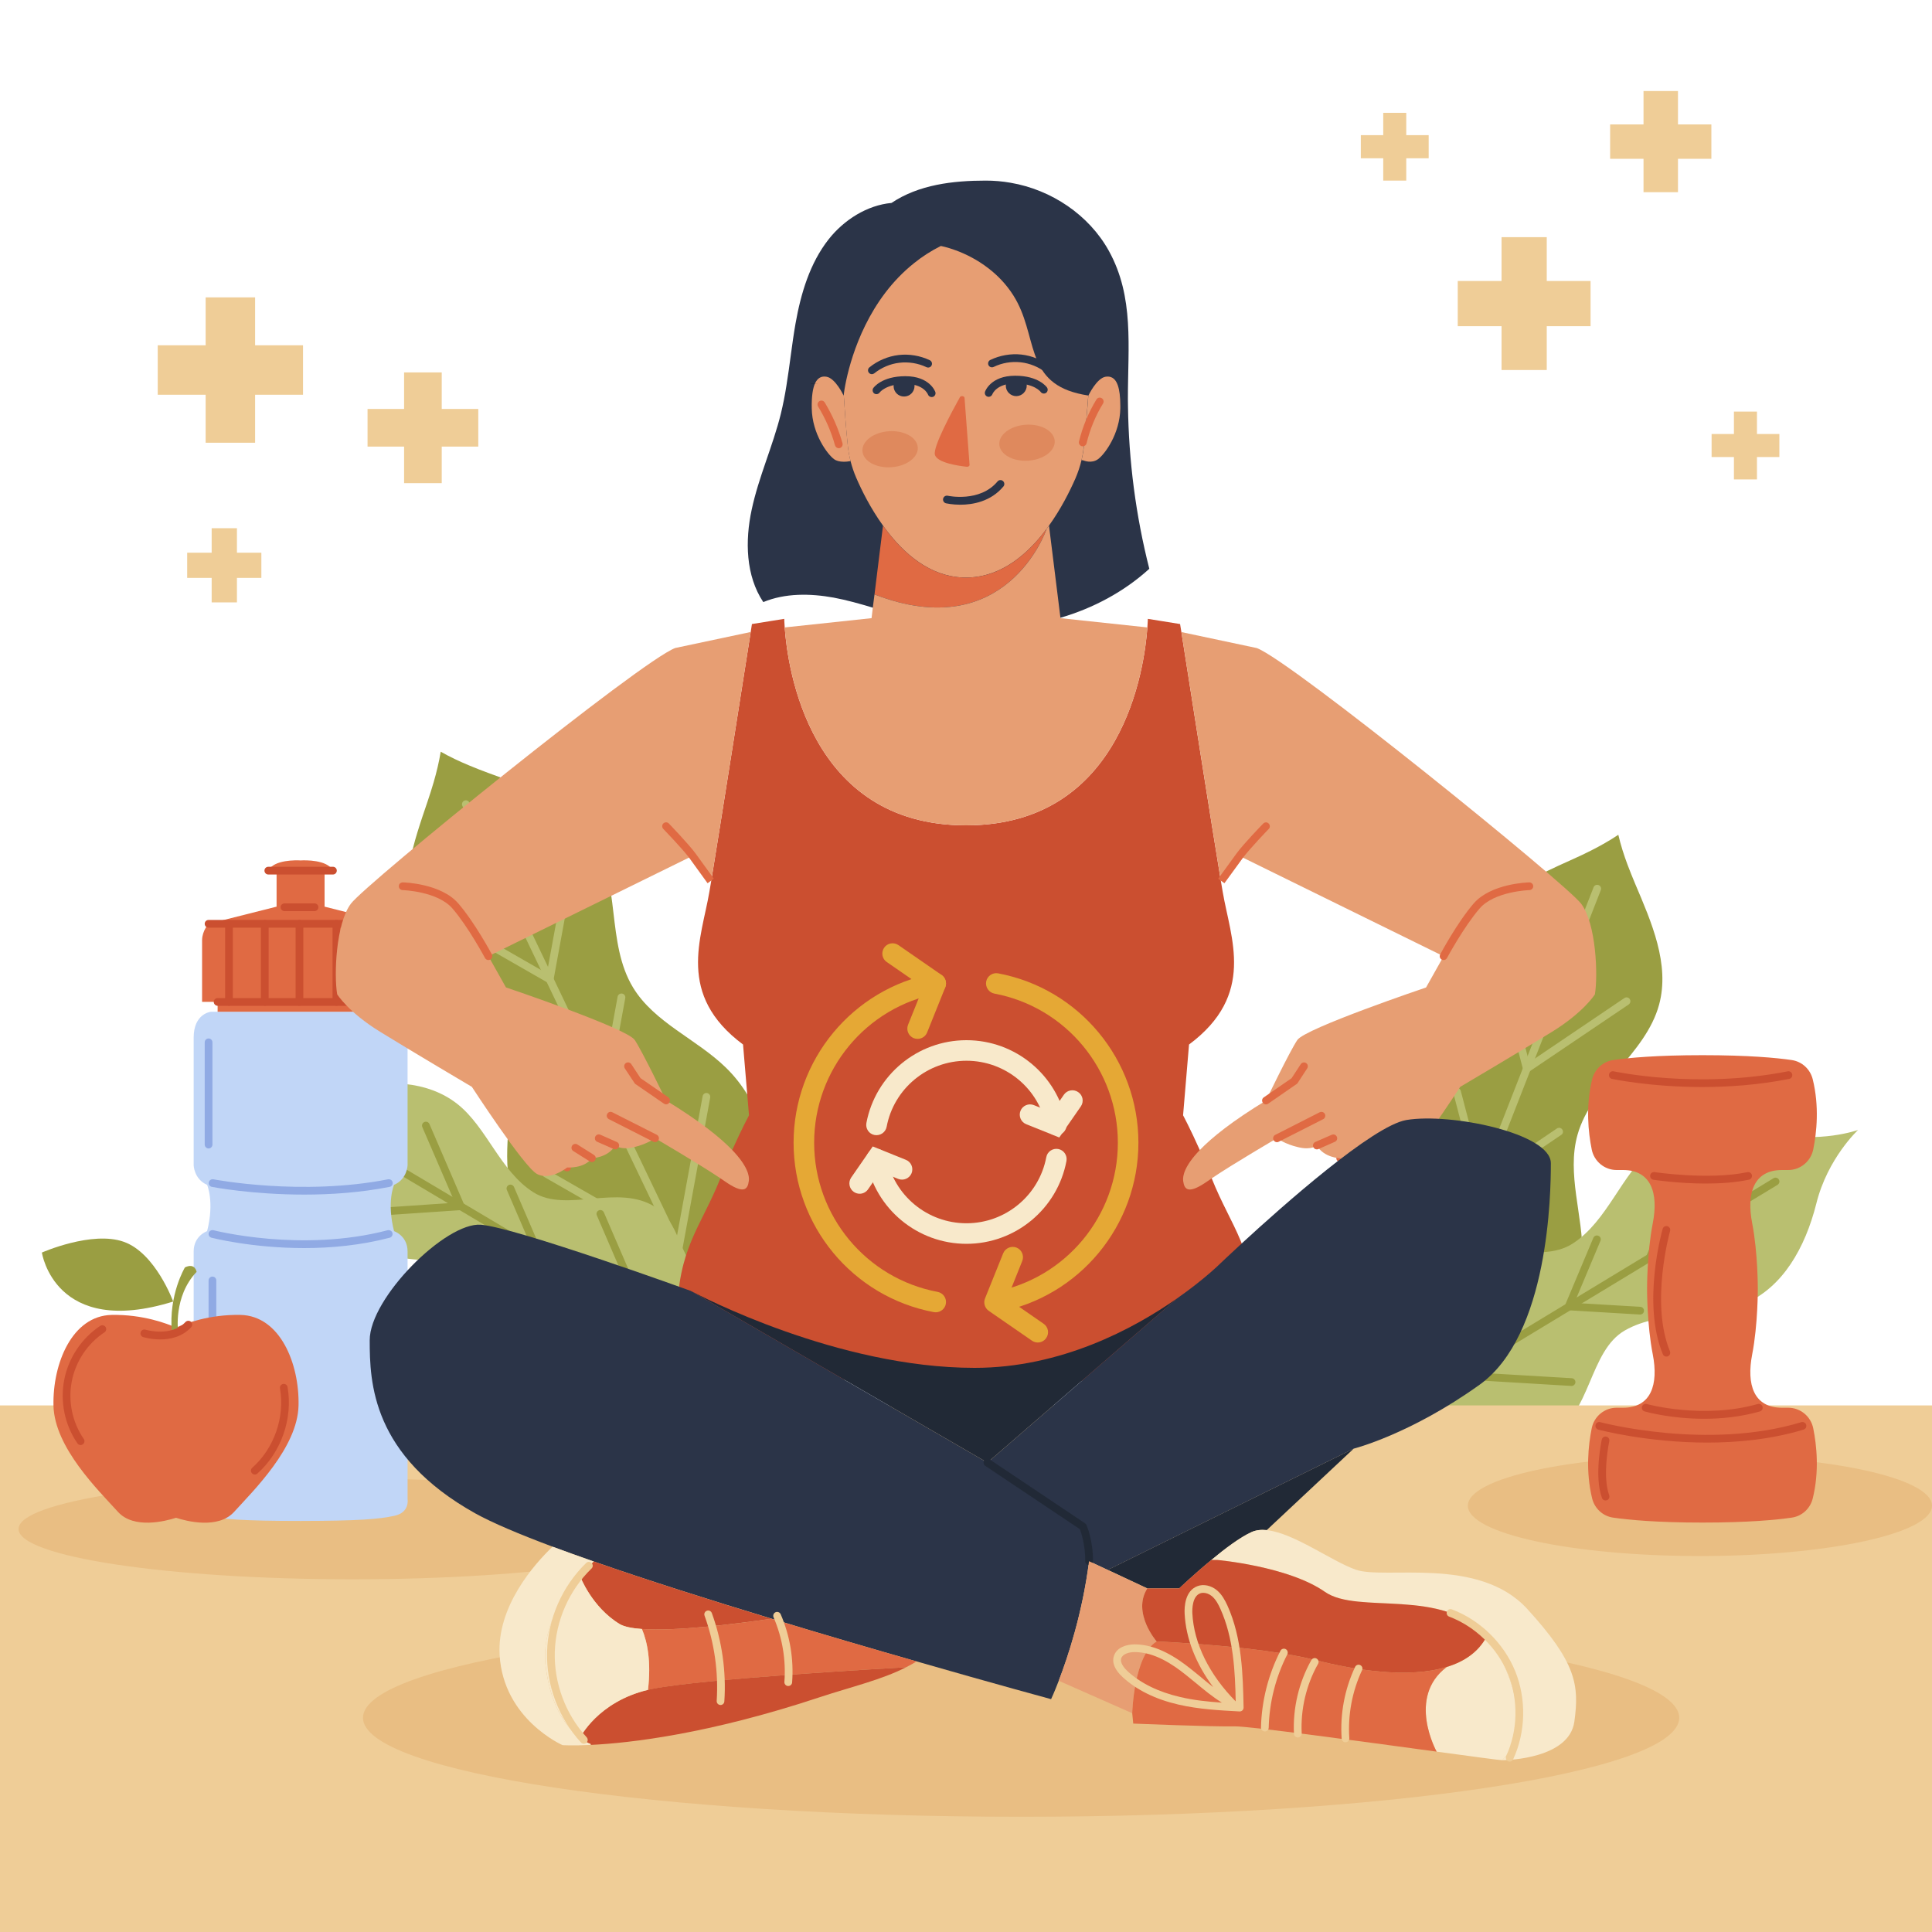 <svg width="25" height="25" viewBox="0 0 25 25" fill="none" xmlns="http://www.w3.org/2000/svg">
<path d="M18.695 14.012C18.999 13.416 18.752 12.65 19.061 12.058C19.313 11.577 19.857 11.342 20.352 11.118C20.431 11.083 20.511 11.045 20.59 11.005C20.71 10.944 20.829 10.877 20.941 10.802C20.971 10.932 21.013 11.063 21.06 11.189C21.091 11.272 21.125 11.354 21.158 11.434C21.37 11.933 21.61 12.476 21.469 12.999C21.294 13.644 20.594 14.04 20.413 14.684C20.27 15.193 20.487 15.73 20.477 16.259C20.464 16.878 20.114 17.481 19.582 17.797C19.258 17.99 18.885 18.079 18.541 18.23C18.216 18.372 17.897 18.594 17.768 18.921L17.792 18.854L17.764 18.919C17.89 18.592 17.808 18.212 17.665 17.888C17.515 17.543 17.3 17.225 17.193 16.864C17.017 16.27 17.169 15.59 17.58 15.126C17.931 14.731 18.454 14.482 18.695 14.012Z" fill="#9A9E42"/>
<path d="M17.792 18.904C17.786 18.904 17.78 18.903 17.774 18.9C17.748 18.89 17.736 18.861 17.746 18.836L20.621 11.481C20.631 11.455 20.66 11.443 20.686 11.453C20.712 11.463 20.725 11.492 20.715 11.517L17.839 18.872C17.831 18.892 17.812 18.904 17.792 18.904Z" fill="#B9BF70"/>
<path d="M19.758 13.878C19.752 13.878 19.746 13.877 19.74 13.875C19.725 13.869 19.713 13.856 19.709 13.841L19.309 12.308C19.302 12.281 19.318 12.254 19.345 12.247C19.372 12.24 19.399 12.256 19.406 12.283L19.788 13.747L21.019 12.915C21.042 12.899 21.073 12.905 21.089 12.928C21.104 12.951 21.098 12.982 21.075 12.998L19.785 13.869C19.777 13.875 19.767 13.878 19.758 13.878Z" fill="#B9BF70"/>
<path d="M18.36 17.467C18.354 17.467 18.349 17.466 18.343 17.464C18.328 17.458 18.316 17.445 18.312 17.43L17.808 15.497C17.801 15.47 17.817 15.443 17.843 15.436C17.87 15.429 17.898 15.445 17.905 15.472L18.391 17.336L19.959 16.276C19.982 16.261 20.013 16.267 20.028 16.29C20.044 16.312 20.038 16.344 20.015 16.359L18.388 17.458C18.38 17.464 18.37 17.467 18.36 17.467Z" fill="#B9BF70"/>
<path d="M19.166 15.376C19.16 15.376 19.154 15.375 19.148 15.373C19.133 15.367 19.122 15.354 19.118 15.338L18.805 14.14C18.798 14.113 18.814 14.086 18.841 14.079C18.867 14.072 18.895 14.088 18.902 14.114L19.197 15.245L20.147 14.602C20.17 14.587 20.201 14.593 20.216 14.616C20.232 14.639 20.226 14.67 20.203 14.685L19.194 15.367C19.186 15.373 19.176 15.376 19.166 15.376Z" fill="#B9BF70"/>
<path d="M8.192 12.779C7.843 12.204 8.034 11.418 7.68 10.847C7.392 10.383 6.829 10.188 6.316 10.001C6.234 9.971 6.152 9.939 6.069 9.904C5.944 9.852 5.82 9.794 5.703 9.727C5.681 9.86 5.649 9.993 5.611 10.124C5.586 10.209 5.559 10.294 5.531 10.376C5.356 10.893 5.155 11.454 5.336 11.969C5.559 12.603 6.29 12.948 6.519 13.579C6.7 14.079 6.522 14.634 6.572 15.164C6.63 15.784 7.026 16.362 7.583 16.64C7.921 16.809 8.302 16.87 8.658 16.996C8.994 17.114 9.331 17.314 9.484 17.632L9.455 17.567L9.488 17.63C9.337 17.311 9.392 16.924 9.511 16.588C9.637 16.232 9.828 15.897 9.908 15.527C10.041 14.919 9.839 14.248 9.392 13.814C9.011 13.443 8.468 13.233 8.192 12.779Z" fill="#9A9E42"/>
<path d="M9.455 17.617C9.437 17.617 9.419 17.606 9.41 17.588L5.983 10.428C5.971 10.403 5.982 10.373 6.006 10.361C6.031 10.349 6.061 10.359 6.073 10.384L9.5 17.545C9.512 17.57 9.502 17.6 9.477 17.612C9.47 17.615 9.463 17.617 9.455 17.617Z" fill="#B9BF70"/>
<path d="M7.113 12.723C7.104 12.723 7.096 12.721 7.088 12.716L5.73 11.938C5.706 11.924 5.698 11.894 5.712 11.87C5.725 11.846 5.756 11.837 5.78 11.851L7.076 12.595L7.351 11.098C7.356 11.071 7.382 11.053 7.409 11.058C7.436 11.063 7.454 11.089 7.449 11.116L7.162 12.682C7.159 12.698 7.149 12.711 7.134 12.718C7.127 12.722 7.12 12.723 7.113 12.723Z" fill="#B9BF70"/>
<path d="M8.779 16.218C8.77 16.218 8.762 16.216 8.754 16.212L7.042 15.23C7.018 15.216 7.009 15.185 7.023 15.162C7.037 15.138 7.067 15.129 7.091 15.143L8.742 16.09L9.092 14.185C9.097 14.157 9.123 14.139 9.15 14.144C9.177 14.149 9.195 14.175 9.19 14.203L8.828 16.177C8.825 16.193 8.815 16.207 8.8 16.214C8.793 16.217 8.786 16.218 8.779 16.218Z" fill="#B9BF70"/>
<path d="M7.817 14.181C7.808 14.181 7.799 14.179 7.792 14.175L6.73 13.566C6.706 13.552 6.698 13.521 6.711 13.498C6.725 13.473 6.755 13.465 6.779 13.479L7.78 14.053L7.992 12.897C7.997 12.87 8.023 12.852 8.051 12.857C8.078 12.862 8.096 12.888 8.091 12.915L7.866 14.14C7.863 14.156 7.852 14.17 7.838 14.177C7.831 14.18 7.824 14.181 7.817 14.181Z" fill="#B9BF70"/>
<path d="M20.061 18.594C19.53 18.888 18.62 18.308 17.828 18.385C18.264 17.72 18.171 16.644 18.678 16.31C19.184 15.977 19.896 16.385 20.35 16.092C20.804 15.799 20.981 15.191 21.386 14.868C21.791 14.547 22.366 14.519 22.952 14.66C23.538 14.801 24.043 14.622 24.043 14.622C24.043 14.622 23.65 14.986 23.504 15.571C23.357 16.156 23.066 16.652 22.593 16.862C22.12 17.072 21.499 16.947 21.029 17.214C20.559 17.48 20.591 18.3 20.061 18.594Z" fill="#B9BF70"/>
<path d="M17.837 18.45C17.82 18.45 17.804 18.442 17.794 18.426C17.78 18.403 17.788 18.372 17.811 18.358L22.95 15.246C22.973 15.232 23.004 15.239 23.018 15.263C23.033 15.286 23.025 15.317 23.001 15.332L17.863 18.443C17.855 18.448 17.846 18.45 17.837 18.45Z" fill="#9A9E42"/>
<path d="M22.531 16.394C22.53 16.394 22.529 16.394 22.528 16.394L21.346 16.324C21.33 16.323 21.315 16.314 21.306 16.3C21.298 16.287 21.296 16.27 21.303 16.255L21.77 15.144C21.781 15.119 21.81 15.107 21.835 15.118C21.861 15.128 21.873 15.158 21.862 15.183L21.422 16.228L22.534 16.294C22.561 16.296 22.583 16.32 22.581 16.347C22.579 16.374 22.557 16.394 22.531 16.394Z" fill="#9A9E42"/>
<path d="M20.336 17.934C20.335 17.934 20.334 17.934 20.333 17.934L18.842 17.845C18.826 17.844 18.811 17.836 18.802 17.822C18.794 17.808 18.793 17.791 18.799 17.776L19.388 16.376C19.399 16.35 19.428 16.338 19.454 16.349C19.479 16.36 19.491 16.389 19.48 16.415L18.918 17.75L20.339 17.834C20.366 17.836 20.387 17.859 20.386 17.887C20.384 17.913 20.362 17.934 20.336 17.934Z" fill="#9A9E42"/>
<path d="M21.223 17.01C21.222 17.01 21.221 17.01 21.22 17.01L20.296 16.955C20.279 16.954 20.265 16.946 20.256 16.932C20.247 16.918 20.246 16.901 20.253 16.886L20.618 16.017C20.629 15.992 20.658 15.98 20.683 15.991C20.709 16.001 20.721 16.031 20.71 16.056L20.372 16.86L21.226 16.91C21.254 16.912 21.275 16.936 21.273 16.963C21.272 16.99 21.25 17.01 21.223 17.01Z" fill="#9A9E42"/>
<path d="M7.195 17.787C7.698 18.06 8.553 17.505 9.3 17.572C8.884 16.948 8.962 15.932 8.482 15.621C8.002 15.31 7.333 15.701 6.902 15.428C6.472 15.156 6.299 14.583 5.915 14.283C5.53 13.982 4.987 13.961 4.435 14.099C3.883 14.236 3.406 14.072 3.406 14.072C3.406 14.072 3.779 14.412 3.922 14.963C4.065 15.513 4.344 15.98 4.792 16.173C5.24 16.368 5.825 16.245 6.27 16.493C6.716 16.74 6.693 17.514 7.195 17.787Z" fill="#B9BF70"/>
<path d="M9.292 17.637C9.283 17.637 9.274 17.634 9.266 17.63L4.392 14.735C4.368 14.721 4.361 14.69 4.375 14.667C4.389 14.643 4.42 14.635 4.443 14.649L9.317 17.544C9.341 17.558 9.349 17.588 9.335 17.612C9.325 17.628 9.309 17.637 9.292 17.637Z" fill="#9A9E42"/>
<path d="M4.846 15.734C4.82 15.734 4.798 15.714 4.796 15.688C4.794 15.66 4.815 15.636 4.843 15.634L5.887 15.563L5.465 14.585C5.454 14.559 5.466 14.53 5.491 14.519C5.517 14.508 5.546 14.52 5.557 14.545L6.007 15.589C6.013 15.604 6.012 15.621 6.003 15.635C5.995 15.649 5.98 15.657 5.964 15.659L4.849 15.734C4.848 15.734 4.847 15.734 4.846 15.734Z" fill="#9A9E42"/>
<path d="M6.93 17.17C6.904 17.17 6.882 17.15 6.88 17.123C6.878 17.096 6.899 17.072 6.926 17.07L8.262 16.979L7.723 15.727C7.712 15.702 7.723 15.673 7.749 15.662C7.774 15.651 7.803 15.663 7.814 15.688L8.382 17.004C8.388 17.019 8.387 17.036 8.379 17.05C8.37 17.064 8.355 17.073 8.339 17.074L6.933 17.17C6.932 17.17 6.931 17.17 6.93 17.17Z" fill="#9A9E42"/>
<path d="M6.085 16.305C6.059 16.305 6.037 16.285 6.035 16.258C6.033 16.231 6.054 16.207 6.081 16.205L6.883 16.151L6.559 15.399C6.548 15.374 6.56 15.344 6.585 15.333C6.61 15.322 6.64 15.334 6.651 15.359L7.003 16.176C7.009 16.191 7.008 16.208 7 16.222C6.991 16.236 6.976 16.244 6.96 16.246L6.088 16.305C6.087 16.305 6.086 16.305 6.085 16.305Z" fill="#9A9E42"/>
<path d="M25 18.186H0V25H25V18.186Z" fill="#EFCD97"/>
<path d="M13.213 23.509C17.916 23.509 21.729 22.936 21.729 22.228C21.729 21.52 17.916 20.946 13.213 20.946C8.51 20.946 4.697 21.52 4.697 22.228C4.697 22.936 8.51 23.509 13.213 23.509Z" fill="#E9BE83"/>
<path d="M4.564 20.436C6.953 20.436 8.889 20.145 8.889 19.785C8.889 19.426 6.953 19.134 4.564 19.134C2.176 19.134 0.24 19.426 0.24 19.785C0.24 20.145 2.176 20.436 4.564 20.436Z" fill="#E9BE83"/>
<path d="M21.997 20.135C23.655 20.135 25 19.843 25 19.484C25 19.124 23.655 18.833 21.997 18.833C20.338 18.833 18.994 19.124 18.994 19.484C18.994 19.843 20.338 20.135 21.997 20.135Z" fill="#E9BE83"/>
<path d="M20.582 3.636V4.221H20.015V4.788H19.43V4.221H18.863V3.636H19.43V3.069H20.015V3.636H20.582Z" fill="#EFCD97"/>
<path d="M22.145 1.61V2.055H21.713V2.487H21.267V2.055H20.835V1.61H21.267V1.178H21.713V1.61H22.145Z" fill="#EFCD97"/>
<path d="M18.487 1.749V2.048H18.197V2.337H17.899V2.048H17.609V1.749H17.899V1.46H18.197V1.749H18.487Z" fill="#EFCD97"/>
<path d="M23.025 5.616V5.914H22.735V6.204H22.437V5.914H22.148V5.616H22.437V5.326H22.735V5.616H23.025Z" fill="#EFCD97"/>
<path d="M5.105 19.614C4.907 19.658 4.635 19.68 3.898 19.681H3.882C3.145 19.681 2.872 19.658 2.674 19.614C2.474 19.571 2.506 19.399 2.506 19.399C2.506 19.399 2.506 16.397 2.506 16.194C2.506 15.99 2.68 15.931 2.68 15.931C2.777 15.552 2.68 15.332 2.68 15.332C2.509 15.257 2.506 15.077 2.506 15.077V13.427C2.506 13.112 2.73 13.092 2.73 13.092H5.049C5.049 13.092 5.274 13.112 5.274 13.427V15.077C5.274 15.077 5.271 15.257 5.099 15.332C5.099 15.332 5.002 15.552 5.099 15.931C5.099 15.931 5.274 15.99 5.274 16.194C5.274 16.397 5.274 19.399 5.274 19.399C5.274 19.399 5.305 19.571 5.105 19.614Z" fill="#C1D6F7"/>
<path d="M4.964 12.964V13.092H2.816V12.964H3.882L3.89 12.965L3.898 12.964H4.964Z" fill="#E06A43"/>
<path d="M4.308 11.266H3.472C3.544 11.121 3.84 11.131 3.89 11.134C3.944 11.131 4.236 11.122 4.308 11.266Z" fill="#E06A43"/>
<path d="M5.165 12.163V12.964H2.615V12.163C2.617 12.043 2.699 11.954 2.699 11.954H5.08C5.08 11.954 5.162 12.043 5.165 12.163Z" fill="#E06A43"/>
<path d="M5.081 11.954H2.699L3.579 11.732V11.266H4.2V11.732L5.081 11.954Z" fill="#E06A43"/>
<path d="M3.937 15.458C3.261 15.458 2.749 15.36 2.742 15.358C2.714 15.353 2.697 15.327 2.702 15.3C2.707 15.273 2.734 15.255 2.761 15.26C2.772 15.262 3.905 15.48 5.022 15.26C5.049 15.255 5.076 15.273 5.081 15.3C5.086 15.327 5.069 15.353 5.042 15.358C4.661 15.433 4.278 15.458 3.937 15.458Z" fill="#90AAE4"/>
<path d="M3.936 16.15C3.258 16.15 2.744 16.018 2.737 16.016C2.71 16.009 2.694 15.982 2.701 15.955C2.708 15.929 2.735 15.913 2.762 15.919C2.773 15.922 3.905 16.211 5.017 15.919C5.044 15.913 5.072 15.929 5.078 15.955C5.085 15.982 5.069 16.009 5.043 16.016C4.661 16.116 4.278 16.15 3.936 16.15Z" fill="#90AAE4"/>
<path d="M2.699 14.861C2.671 14.861 2.649 14.838 2.649 14.811V13.488C2.649 13.46 2.671 13.438 2.699 13.438C2.727 13.438 2.749 13.46 2.749 13.488V14.811C2.749 14.838 2.727 14.861 2.699 14.861Z" fill="#90AAE4"/>
<path d="M2.749 19.378C2.722 19.378 2.699 19.355 2.699 19.328V16.569C2.699 16.541 2.722 16.519 2.749 16.519C2.777 16.519 2.799 16.541 2.799 16.569V19.328C2.799 19.355 2.777 19.378 2.749 19.378Z" fill="#90AAE4"/>
<path d="M5.08 12.004H2.699C2.671 12.004 2.649 11.982 2.649 11.954C2.649 11.926 2.671 11.904 2.699 11.904H5.08C5.108 11.904 5.13 11.926 5.13 11.954C5.13 11.982 5.108 12.004 5.08 12.004Z" fill="#CB4F30"/>
<path d="M4.963 13.015H2.816C2.789 13.015 2.766 12.992 2.766 12.965C2.766 12.937 2.789 12.915 2.816 12.915H4.963C4.991 12.915 5.013 12.937 5.013 12.965C5.013 12.992 4.991 13.015 4.963 13.015Z" fill="#CB4F30"/>
<path d="M4.308 11.316H3.472C3.444 11.316 3.422 11.293 3.422 11.266C3.422 11.238 3.444 11.216 3.472 11.216H4.308C4.336 11.216 4.358 11.238 4.358 11.266C4.358 11.293 4.336 11.316 4.308 11.316Z" fill="#CB4F30"/>
<path d="M4.07 11.79H3.681C3.653 11.79 3.631 11.767 3.631 11.739C3.631 11.712 3.653 11.69 3.681 11.69H4.07C4.097 11.69 4.12 11.712 4.12 11.739C4.12 11.767 4.097 11.79 4.07 11.79Z" fill="#CB4F30"/>
<path d="M2.963 13.014C2.935 13.014 2.913 12.992 2.913 12.964V11.954C2.913 11.926 2.935 11.904 2.963 11.904C2.991 11.904 3.013 11.926 3.013 11.954V12.964C3.013 12.992 2.991 13.014 2.963 13.014Z" fill="#CB4F30"/>
<path d="M3.875 13.014C3.848 13.014 3.825 12.992 3.825 12.964V11.954C3.825 11.926 3.848 11.904 3.875 11.904C3.903 11.904 3.925 11.926 3.925 11.954V12.964C3.925 12.992 3.903 13.014 3.875 13.014Z" fill="#CB4F30"/>
<path d="M4.802 13.014C4.774 13.014 4.752 12.992 4.752 12.964V11.954C4.752 11.926 4.774 11.904 4.802 11.904C4.83 11.904 4.852 11.926 4.852 11.954V12.964C4.852 12.992 4.83 13.014 4.802 13.014Z" fill="#CB4F30"/>
<path d="M3.426 13.014C3.399 13.014 3.376 12.992 3.376 12.964V11.954C3.376 11.926 3.399 11.904 3.426 11.904C3.454 11.904 3.476 11.926 3.476 11.954V12.964C3.476 12.992 3.454 13.014 3.426 13.014Z" fill="#CB4F30"/>
<path d="M4.353 13.014C4.326 13.014 4.303 12.992 4.303 12.964V11.954C4.303 11.926 4.326 11.904 4.353 11.904C4.381 11.904 4.403 11.926 4.403 11.954V12.964C4.403 12.992 4.381 13.014 4.353 13.014Z" fill="#CB4F30"/>
<path d="M3.863 18.189C3.85 18.732 3.279 19.288 3.03 19.563C2.824 19.79 2.415 19.685 2.278 19.64C2.141 19.684 1.732 19.79 1.526 19.563C1.277 19.288 0.705 18.732 0.692 18.189C0.68 17.646 0.932 17.026 1.444 17.015C1.849 17.007 2.164 17.128 2.278 17.179C2.392 17.128 2.707 17.007 3.112 17.015C3.624 17.026 3.876 17.646 3.863 18.189Z" fill="#E06A43"/>
<path d="M2.393 16.4C2.393 16.4 2.18 16.755 2.224 17.233C2.224 17.233 2.235 17.28 2.305 17.233C2.305 17.233 2.24 16.777 2.544 16.458C2.544 16.458 2.526 16.336 2.393 16.4Z" fill="#9A9E42"/>
<path d="M2.073 17.332C1.953 17.332 1.86 17.304 1.853 17.302C1.826 17.294 1.812 17.266 1.82 17.239C1.828 17.213 1.856 17.198 1.882 17.206C1.885 17.207 2.215 17.305 2.4 17.107C2.419 17.087 2.451 17.085 2.471 17.104C2.491 17.123 2.492 17.155 2.473 17.175C2.356 17.301 2.2 17.332 2.073 17.332Z" fill="#CB4F30"/>
<path d="M1.043 18.699C1.027 18.699 1.011 18.691 1.002 18.677C0.838 18.439 0.776 18.139 0.831 17.855C0.886 17.571 1.056 17.317 1.296 17.157C1.319 17.142 1.351 17.148 1.366 17.171C1.381 17.194 1.375 17.225 1.352 17.24C1.133 17.385 0.979 17.616 0.929 17.874C0.879 18.132 0.935 18.404 1.084 18.62C1.1 18.643 1.094 18.674 1.071 18.69C1.063 18.696 1.053 18.699 1.043 18.699Z" fill="#CB4F30"/>
<path d="M3.297 19.08C3.283 19.08 3.27 19.075 3.26 19.063C3.241 19.043 3.243 19.011 3.264 18.993C3.547 18.742 3.688 18.339 3.623 17.966C3.618 17.939 3.636 17.913 3.664 17.908C3.691 17.904 3.717 17.921 3.721 17.949C3.792 18.355 3.639 18.794 3.33 19.068C3.321 19.076 3.309 19.08 3.297 19.08Z" fill="#CB4F30"/>
<path d="M2.241 16.842C2.241 16.842 2.013 16.215 1.602 16.069C1.19 15.922 0.542 16.208 0.542 16.208C0.542 16.208 0.706 17.319 2.241 16.842Z" fill="#9A9E42"/>
<path d="M3.921 4.468V5.108H3.301V5.729H2.661V5.108H2.041V4.468H2.661V3.848H3.301V4.468H3.921Z" fill="#EFCD97"/>
<path d="M6.189 5.292V5.779H5.716V6.252H5.229V5.779H4.756V5.292H5.229V4.819H5.716V5.292H6.189Z" fill="#EFCD97"/>
<path d="M3.382 7.152V7.478H3.066V7.795H2.739V7.478H2.422V7.152H2.739V6.835H3.066V7.152H3.382Z" fill="#EFCD97"/>
<path d="M23.185 19.638C22.986 19.667 22.623 19.702 22.03 19.702C21.436 19.702 21.074 19.667 20.874 19.638C20.741 19.619 20.634 19.52 20.602 19.389C20.517 19.039 20.552 18.703 20.597 18.481C20.628 18.327 20.762 18.216 20.919 18.216H21.002C21.367 18.216 21.462 17.914 21.387 17.527C21.311 17.141 21.313 16.678 21.313 16.678C21.313 16.678 21.311 16.215 21.387 15.828C21.462 15.442 21.368 15.14 21.002 15.14H20.919C20.762 15.14 20.628 15.028 20.597 14.875C20.552 14.653 20.517 14.317 20.602 13.967C20.634 13.836 20.741 13.737 20.874 13.717C21.074 13.688 21.436 13.654 22.03 13.654C22.623 13.654 22.986 13.688 23.185 13.717C23.319 13.737 23.425 13.836 23.457 13.967C23.543 14.317 23.508 14.653 23.463 14.875C23.431 15.028 23.297 15.14 23.14 15.14H23.058C22.692 15.14 22.598 15.442 22.673 15.828C22.748 16.215 22.746 16.678 22.746 16.678C22.746 16.678 22.748 17.141 22.673 17.527C22.598 17.914 22.692 18.216 23.058 18.216H23.14C23.297 18.216 23.431 18.327 23.463 18.481C23.508 18.703 23.543 19.039 23.457 19.389C23.425 19.52 23.319 19.619 23.185 19.638Z" fill="#E06A43"/>
<path d="M22.026 14.066C21.351 14.066 20.866 13.962 20.859 13.961C20.832 13.955 20.815 13.928 20.821 13.901C20.827 13.874 20.854 13.857 20.881 13.863C20.891 13.865 21.962 14.095 23.133 13.863C23.159 13.857 23.186 13.875 23.191 13.902C23.197 13.929 23.179 13.956 23.152 13.961C22.753 14.04 22.365 14.066 22.026 14.066Z" fill="#CB4F30"/>
<path d="M22.074 15.315C21.72 15.315 21.414 15.269 21.395 15.266C21.368 15.262 21.349 15.236 21.353 15.209C21.357 15.182 21.382 15.163 21.41 15.167C21.417 15.168 22.111 15.272 22.611 15.168C22.637 15.162 22.664 15.179 22.67 15.206C22.675 15.233 22.658 15.26 22.631 15.265C22.454 15.303 22.258 15.315 22.074 15.315Z" fill="#CB4F30"/>
<path d="M22.052 18.359C21.624 18.359 21.302 18.27 21.282 18.264C21.255 18.257 21.24 18.229 21.247 18.203C21.255 18.176 21.283 18.16 21.309 18.168C21.316 18.17 22.037 18.368 22.745 18.168C22.772 18.16 22.799 18.176 22.807 18.202C22.814 18.229 22.799 18.257 22.773 18.264C22.522 18.335 22.273 18.359 22.052 18.359Z" fill="#CB4F30"/>
<path d="M22.093 18.667C21.313 18.667 20.691 18.502 20.682 18.499C20.655 18.492 20.64 18.465 20.647 18.438C20.654 18.411 20.681 18.395 20.708 18.403C20.722 18.406 22.094 18.771 23.309 18.403C23.336 18.395 23.364 18.41 23.372 18.436C23.38 18.463 23.365 18.491 23.338 18.499C22.922 18.625 22.487 18.667 22.093 18.667Z" fill="#CB4F30"/>
<path d="M20.776 19.416C20.755 19.416 20.736 19.404 20.729 19.383C20.626 19.101 20.723 18.648 20.727 18.628C20.733 18.601 20.759 18.584 20.786 18.59C20.813 18.596 20.83 18.622 20.824 18.649C20.823 18.654 20.73 19.094 20.823 19.349C20.832 19.375 20.819 19.404 20.793 19.413C20.787 19.415 20.781 19.416 20.776 19.416Z" fill="#CB4F30"/>
<path d="M21.563 17.554C21.543 17.554 21.524 17.543 21.517 17.523C21.246 16.869 21.503 15.94 21.515 15.901C21.522 15.875 21.55 15.859 21.576 15.867C21.603 15.874 21.618 15.902 21.611 15.928C21.608 15.938 21.351 16.863 21.609 17.485C21.619 17.511 21.607 17.54 21.582 17.551C21.576 17.553 21.569 17.554 21.563 17.554Z" fill="#CB4F30"/>
<path d="M16.239 17.049C16.239 17.049 16.197 17.081 16.109 17.132V17.133C15.739 17.35 14.572 17.991 12.5 17.991C10.428 17.991 9.261 17.35 8.892 17.133V17.132C8.804 17.081 8.761 17.049 8.761 17.049C8.769 16.151 9.065 15.89 9.322 15.247C9.339 15.259 9.46 14.871 9.475 14.881C9.601 14.601 9.692 14.432 9.692 14.432L9.615 13.516C8.748 12.871 9.077 12.142 9.179 11.542C9.185 11.503 9.194 11.456 9.203 11.4C9.32 10.686 9.639 8.659 9.714 8.178C9.725 8.112 9.73 8.075 9.73 8.075L10.148 8.008C10.148 8.008 10.149 8.049 10.154 8.119C10.19 8.624 10.461 10.68 12.5 10.68H12.501C14.54 10.68 14.811 8.624 14.847 8.119C14.852 8.049 14.853 8.008 14.853 8.008L15.27 8.075C15.27 8.075 15.276 8.112 15.287 8.178C15.362 8.659 15.68 10.686 15.798 11.4C15.807 11.456 15.815 11.503 15.822 11.542C15.924 12.142 16.253 12.871 15.386 13.516L15.309 14.432C15.309 14.432 15.4 14.601 15.525 14.881C15.54 14.871 15.662 15.259 15.679 15.247C15.936 15.89 16.232 16.151 16.239 17.049Z" fill="#CB4F30"/>
<path d="M7.339 15.157C7.331 15.157 7.324 15.155 7.317 15.152L7.068 15.032C7.043 15.02 7.033 14.99 7.045 14.965C7.056 14.94 7.086 14.93 7.111 14.942L7.36 15.062C7.385 15.074 7.396 15.104 7.384 15.129C7.375 15.147 7.357 15.157 7.339 15.157Z" fill="#E06A43"/>
<path d="M9.475 14.881C9.673 15.088 9.699 15.216 9.69 15.28C9.675 15.396 9.624 15.458 9.37 15.28C9.356 15.27 9.339 15.259 9.322 15.247C9.044 15.06 8.477 14.729 8.477 14.729C8.477 14.729 8.372 14.805 8.201 14.845C8.03 14.885 7.961 14.822 7.961 14.822C7.868 14.983 7.659 14.987 7.659 14.987C7.557 15.125 7.339 15.107 7.339 15.107C7.339 15.107 7.119 15.285 6.947 15.19C6.776 15.095 6.106 14.064 6.106 14.064C6.106 14.064 5.335 13.608 4.92 13.352C4.506 13.098 4.363 12.866 4.363 12.866C4.321 12.617 4.345 11.954 4.541 11.693C4.737 11.432 8.299 8.546 8.738 8.385L9.714 8.178C9.639 8.659 9.32 10.686 9.203 11.4L9.197 11.399L8.961 11.075L6.32 12.373L6.547 12.777C6.547 12.777 8.115 13.306 8.214 13.458C8.314 13.609 8.619 14.24 8.619 14.24C9.056 14.508 9.319 14.719 9.475 14.881Z" fill="#E79E73"/>
<path d="M8.476 14.779C8.469 14.779 8.461 14.777 8.454 14.774L7.879 14.482C7.854 14.469 7.844 14.439 7.857 14.415C7.869 14.39 7.9 14.38 7.924 14.393L8.499 14.684C8.524 14.697 8.534 14.727 8.521 14.752C8.512 14.769 8.495 14.779 8.476 14.779Z" fill="#E06A43"/>
<path d="M8.619 14.29C8.609 14.29 8.599 14.287 8.591 14.281L8.223 14.028C8.218 14.024 8.213 14.02 8.21 14.014L8.085 13.825C8.07 13.801 8.077 13.77 8.1 13.755C8.123 13.74 8.154 13.747 8.169 13.77L8.288 13.951L8.648 14.199C8.67 14.215 8.676 14.246 8.66 14.268C8.651 14.283 8.635 14.29 8.619 14.29Z" fill="#E06A43"/>
<path d="M7.961 14.873C7.954 14.873 7.948 14.871 7.941 14.868L7.728 14.775C7.702 14.764 7.691 14.735 7.702 14.709C7.713 14.684 7.743 14.672 7.768 14.683L7.981 14.777C8.007 14.788 8.018 14.817 8.007 14.843C7.999 14.861 7.98 14.873 7.961 14.873Z" fill="#E06A43"/>
<path d="M7.659 15.037C7.65 15.037 7.64 15.035 7.632 15.029L7.419 14.895C7.395 14.88 7.388 14.849 7.403 14.825C7.418 14.802 7.449 14.795 7.472 14.81L7.686 14.945C7.709 14.96 7.716 14.99 7.701 15.014C7.692 15.029 7.675 15.037 7.659 15.037Z" fill="#E06A43"/>
<path d="M6.321 12.423C6.303 12.423 6.285 12.414 6.276 12.397C6.274 12.393 6.059 11.992 5.855 11.756C5.661 11.532 5.214 11.518 5.209 11.518C5.182 11.517 5.16 11.494 5.161 11.467C5.161 11.439 5.182 11.419 5.212 11.418C5.232 11.418 5.708 11.433 5.93 11.69C6.142 11.935 6.356 12.333 6.365 12.35C6.378 12.374 6.368 12.404 6.344 12.417C6.337 12.421 6.329 12.423 6.321 12.423Z" fill="#E06A43"/>
<path d="M9.156 11.429L8.921 11.104C8.836 10.988 8.585 10.729 8.583 10.726C8.564 10.706 8.564 10.674 8.584 10.655C8.604 10.636 8.636 10.636 8.655 10.656C8.665 10.667 8.913 10.924 9.002 11.046L9.237 11.37L9.156 11.429Z" fill="#E06A43"/>
<path d="M17.342 15.038C17.326 15.038 17.309 15.029 17.3 15.014C17.285 14.991 17.292 14.96 17.315 14.945L17.529 14.81C17.552 14.796 17.583 14.803 17.598 14.826C17.613 14.849 17.605 14.88 17.582 14.895L17.369 15.03C17.36 15.035 17.351 15.038 17.342 15.038Z" fill="#E06A43"/>
<path d="M17.662 15.157C17.644 15.157 17.626 15.147 17.617 15.129C17.605 15.104 17.616 15.074 17.641 15.062L17.89 14.942C17.915 14.931 17.944 14.941 17.956 14.966C17.968 14.991 17.958 15.021 17.933 15.033L17.684 15.152C17.677 15.156 17.67 15.157 17.662 15.157Z" fill="#E06A43"/>
<path d="M20.638 12.867C20.638 12.867 20.495 13.098 20.081 13.353C19.666 13.608 18.895 14.064 18.895 14.064C18.895 14.064 18.225 15.096 18.053 15.191C17.881 15.285 17.662 15.107 17.662 15.107C17.662 15.107 17.444 15.125 17.342 14.988C17.342 14.988 17.133 14.983 17.04 14.823C17.04 14.823 16.971 14.886 16.8 14.845C16.628 14.806 16.524 14.729 16.524 14.729C16.524 14.729 15.957 15.06 15.679 15.248C15.662 15.259 15.645 15.271 15.631 15.281C15.377 15.459 15.326 15.397 15.31 15.281C15.302 15.216 15.327 15.088 15.525 14.882C15.681 14.719 15.944 14.508 16.382 14.241C16.382 14.241 16.686 13.609 16.787 13.458C16.886 13.307 18.453 12.778 18.453 12.778L18.68 12.374L16.039 11.076L15.804 11.4L15.798 11.401C15.681 10.686 15.362 8.66 15.287 8.179L16.263 8.386C16.702 8.547 20.264 11.433 20.46 11.694C20.655 11.954 20.679 12.618 20.638 12.867Z" fill="#E79E73"/>
<path d="M16.524 14.78C16.506 14.78 16.488 14.77 16.48 14.752C16.467 14.728 16.477 14.697 16.502 14.685L17.076 14.393C17.101 14.381 17.131 14.39 17.144 14.415C17.156 14.44 17.146 14.47 17.122 14.482L16.547 14.774C16.54 14.778 16.532 14.78 16.524 14.78Z" fill="#E06A43"/>
<path d="M16.382 14.291C16.366 14.291 16.35 14.283 16.34 14.269C16.325 14.246 16.33 14.215 16.353 14.2L16.713 13.952L16.832 13.77C16.847 13.747 16.878 13.741 16.901 13.756C16.924 13.771 16.93 13.802 16.915 13.825L16.791 14.015C16.787 14.02 16.783 14.025 16.777 14.028L16.41 14.282C16.401 14.288 16.391 14.291 16.382 14.291Z" fill="#E06A43"/>
<path d="M17.04 14.873C17.02 14.873 17.002 14.862 16.994 14.843C16.983 14.818 16.994 14.788 17.02 14.777L17.233 14.684C17.258 14.673 17.288 14.684 17.299 14.71C17.31 14.735 17.299 14.764 17.273 14.775L17.06 14.869C17.053 14.872 17.047 14.873 17.04 14.873Z" fill="#E06A43"/>
<path d="M18.68 12.423C18.672 12.423 18.664 12.421 18.656 12.417C18.632 12.404 18.623 12.374 18.636 12.35C18.645 12.333 18.859 11.934 19.07 11.69C19.293 11.433 19.768 11.418 19.788 11.418C19.789 11.418 19.789 11.418 19.79 11.418C19.817 11.418 19.839 11.44 19.84 11.467C19.84 11.494 19.819 11.517 19.791 11.518C19.787 11.518 19.339 11.532 19.146 11.756C18.942 11.992 18.726 12.393 18.724 12.397C18.715 12.414 18.698 12.423 18.68 12.423Z" fill="#E06A43"/>
<path d="M15.844 11.429L15.763 11.371L15.999 11.046C16.087 10.924 16.335 10.668 16.346 10.657C16.365 10.637 16.397 10.636 16.416 10.656C16.436 10.675 16.437 10.707 16.418 10.726C16.415 10.729 16.164 10.989 16.08 11.105L15.844 11.429Z" fill="#E06A43"/>
<path d="M14.872 7.36C14.546 7.657 14.146 7.87 13.722 7.994C12.437 8.395 11.294 7.863 11.294 7.863C11.127 7.813 10.958 7.765 10.787 7.733C10.484 7.678 10.159 7.674 9.877 7.791C9.649 7.45 9.64 6.998 9.727 6.594C9.817 6.172 10 5.774 10.104 5.355C10.133 5.235 10.157 5.114 10.176 4.992C10.22 4.725 10.247 4.454 10.294 4.187C10.363 3.798 10.479 3.406 10.723 3.096C10.922 2.844 11.221 2.655 11.536 2.626C11.889 2.389 12.332 2.337 12.756 2.337C12.864 2.337 12.971 2.346 13.078 2.365C13.604 2.455 14.091 2.78 14.349 3.247C14.679 3.845 14.594 4.484 14.595 5.166C14.595 5.194 14.595 5.222 14.596 5.251C14.605 5.962 14.697 6.672 14.872 7.36Z" fill="#2B3448"/>
<path d="M10.97 5.759C10.977 5.829 10.989 5.899 11.006 5.967C10.953 5.976 10.851 5.986 10.792 5.941C10.709 5.88 10.51 5.618 10.504 5.285C10.501 5.129 10.517 5.025 10.547 4.96C10.581 4.887 10.633 4.864 10.695 4.875C10.811 4.894 10.916 5.118 10.916 5.118C10.916 5.118 10.917 5.114 10.918 5.107C10.929 5.278 10.945 5.524 10.97 5.759Z" fill="#E79E73"/>
<path d="M14.378 4.881C14.451 4.908 14.497 5.015 14.497 5.251C14.497 5.262 14.497 5.273 14.497 5.284C14.491 5.618 14.293 5.88 14.209 5.941C14.126 6.003 14.023 5.959 14.023 5.959L13.995 5.953C14.011 5.89 14.021 5.825 14.027 5.76C14.046 5.559 14.074 5.258 14.083 5.118H14.084C14.084 5.118 14.19 4.894 14.306 4.875C14.332 4.871 14.357 4.872 14.378 4.881Z" fill="#E79E73"/>
<path d="M13.947 5.091C13.988 5.102 14.034 5.11 14.082 5.118C14.073 5.258 14.046 5.559 14.027 5.76C14.02 5.825 14.01 5.89 13.995 5.953C13.976 6.034 13.949 6.114 13.916 6.191C13.844 6.355 13.73 6.584 13.574 6.801C13.564 6.815 13.554 6.829 13.544 6.843C13.544 6.843 13.544 6.843 13.543 6.844C13.302 7.167 12.967 7.457 12.536 7.473C12.524 7.474 12.512 7.474 12.5 7.474H12.499C12.487 7.474 12.476 7.474 12.463 7.473C12.031 7.458 11.695 7.164 11.454 6.84C11.444 6.827 11.435 6.814 11.426 6.801C11.266 6.579 11.15 6.346 11.079 6.181C11.049 6.112 11.025 6.04 11.006 5.967C10.988 5.899 10.976 5.829 10.969 5.758C10.945 5.524 10.928 5.277 10.918 5.107C10.921 5.082 10.93 5.014 10.951 4.917C11.025 4.575 11.242 3.872 11.828 3.405C11.931 3.322 12.046 3.247 12.174 3.183C12.174 3.183 12.49 3.238 12.793 3.474C12.908 3.563 13.02 3.676 13.113 3.823C13.434 4.33 13.251 4.92 13.947 5.091Z" fill="#E79E73"/>
<path d="M12.536 7.473C12.967 7.458 13.302 7.167 13.543 6.844C13.53 6.882 13.012 8.349 11.316 7.692L11.426 6.801C11.435 6.814 11.444 6.828 11.454 6.84C11.695 7.165 12.031 7.458 12.463 7.473C12.476 7.474 12.487 7.474 12.499 7.474H12.5C12.512 7.474 12.524 7.474 12.536 7.473Z" fill="#E06A43"/>
<path d="M13.722 7.994L13.723 7.999L14.847 8.119C14.811 8.624 14.54 10.68 12.501 10.68H12.5C10.461 10.68 10.19 8.624 10.154 8.119L11.278 7.999L11.294 7.863L11.316 7.692C13.012 8.349 13.531 6.882 13.543 6.844C13.544 6.843 13.544 6.843 13.544 6.843C13.554 6.829 13.565 6.815 13.574 6.801L13.722 7.994Z" fill="#E79E73"/>
<path d="M10.497 4.962V4.96H10.597L10.497 4.962Z" fill="black"/>
<path d="M12.546 6.015C12.547 6.03 12.53 6.041 12.511 6.04C12.407 6.029 12.121 5.989 12.097 5.882C12.074 5.78 12.312 5.336 12.421 5.14C12.433 5.117 12.479 5.123 12.481 5.148L12.546 6.015Z" fill="#E06A43"/>
<path d="M12.055 5.138C12.035 5.138 12.015 5.125 12.008 5.105C12.006 5.1 11.953 4.968 11.716 4.968C11.715 4.968 11.714 4.968 11.713 4.968C11.464 4.969 11.384 5.077 11.383 5.079C11.367 5.101 11.336 5.107 11.313 5.092C11.291 5.076 11.285 5.045 11.3 5.022C11.304 5.016 11.408 4.869 11.713 4.868C11.714 4.868 11.715 4.868 11.716 4.868C12.028 4.868 12.1 5.063 12.103 5.072C12.112 5.098 12.098 5.126 12.072 5.136C12.066 5.137 12.061 5.138 12.055 5.138Z" fill="#2B3448"/>
<path d="M11.282 4.842C11.267 4.842 11.253 4.835 11.243 4.823C11.226 4.802 11.229 4.77 11.251 4.753C11.357 4.667 11.491 4.61 11.628 4.594C11.764 4.578 11.907 4.602 12.031 4.661C12.056 4.673 12.067 4.703 12.055 4.728C12.043 4.753 12.014 4.763 11.988 4.751C11.881 4.7 11.757 4.68 11.639 4.694C11.522 4.707 11.406 4.756 11.313 4.831C11.304 4.838 11.293 4.842 11.282 4.842Z" fill="#2B3448"/>
<path d="M11.814 4.926C11.837 4.933 11.834 4.97 11.834 4.995C11.834 5.07 11.774 5.131 11.699 5.131C11.624 5.132 11.563 5.071 11.563 4.996C11.563 4.972 11.569 4.949 11.581 4.929C11.581 4.929 11.712 4.895 11.814 4.926Z" fill="#2B3448"/>
<path d="M12.793 5.135C12.788 5.135 12.782 5.134 12.777 5.132C12.751 5.123 12.738 5.095 12.746 5.069C12.749 5.061 12.82 4.863 13.134 4.862C13.136 4.862 13.137 4.862 13.138 4.862C13.44 4.862 13.544 5.008 13.548 5.014C13.564 5.037 13.558 5.068 13.536 5.084C13.513 5.099 13.482 5.094 13.466 5.071C13.462 5.066 13.382 4.962 13.138 4.962C13.137 4.962 13.136 4.962 13.135 4.962C12.895 4.963 12.843 5.097 12.841 5.102C12.833 5.122 12.814 5.135 12.793 5.135Z" fill="#2B3448"/>
<path d="M13.565 4.833C13.554 4.833 13.543 4.83 13.534 4.822C13.441 4.748 13.325 4.701 13.207 4.688C13.088 4.675 12.965 4.696 12.858 4.748C12.833 4.76 12.803 4.75 12.791 4.725C12.779 4.7 12.79 4.67 12.814 4.658C12.938 4.598 13.081 4.573 13.217 4.588C13.354 4.603 13.488 4.659 13.596 4.744C13.617 4.761 13.621 4.793 13.604 4.814C13.594 4.827 13.579 4.833 13.565 4.833Z" fill="#2B3448"/>
<path d="M13.267 4.923C13.286 4.936 13.285 4.965 13.286 4.99C13.286 5.064 13.225 5.125 13.151 5.126C13.076 5.126 13.015 5.065 13.015 4.991C13.014 4.965 13.022 4.941 13.034 4.921C13.034 4.921 13.211 4.882 13.267 4.923Z" fill="#2B3448"/>
<path d="M11.876 5.79C11.884 5.918 11.731 6.033 11.533 6.046C11.335 6.059 11.168 5.965 11.16 5.836C11.152 5.708 11.305 5.593 11.503 5.58C11.701 5.567 11.868 5.661 11.876 5.79Z" fill="#DF895D"/>
<path d="M13.648 5.705C13.656 5.834 13.502 5.949 13.305 5.961C13.107 5.974 12.94 5.881 12.931 5.752C12.923 5.623 13.077 5.509 13.274 5.496C13.472 5.483 13.639 5.577 13.648 5.705Z" fill="#DF895D"/>
<path d="M10.854 5.8C10.832 5.8 10.812 5.785 10.805 5.763C10.756 5.586 10.682 5.417 10.586 5.26C10.572 5.237 10.579 5.206 10.603 5.191C10.627 5.177 10.658 5.184 10.672 5.208C10.772 5.373 10.85 5.55 10.902 5.736C10.909 5.763 10.894 5.79 10.867 5.798C10.863 5.799 10.858 5.8 10.854 5.8Z" fill="#E06A43"/>
<path d="M14.011 5.775C14.007 5.775 14.003 5.775 13.999 5.774C13.972 5.767 13.956 5.74 13.962 5.713C14.009 5.521 14.085 5.338 14.188 5.169C14.202 5.146 14.233 5.138 14.257 5.153C14.28 5.167 14.288 5.198 14.273 5.222C14.175 5.381 14.104 5.555 14.06 5.737C14.054 5.76 14.034 5.775 14.011 5.775Z" fill="#E06A43"/>
<path d="M12.426 6.531C12.323 6.531 12.249 6.514 12.242 6.513C12.215 6.507 12.198 6.48 12.204 6.453C12.21 6.426 12.237 6.409 12.264 6.415C12.268 6.416 12.679 6.505 12.908 6.23C12.925 6.209 12.957 6.206 12.978 6.224C12.999 6.242 13.002 6.273 12.985 6.294C12.821 6.491 12.587 6.531 12.426 6.531Z" fill="#2B3448"/>
<path d="M15.23 16.802L12.777 18.926L8.943 16.706C9.053 16.765 10.839 17.7 12.611 17.7C13.729 17.7 14.668 17.195 15.23 16.802Z" fill="#212936"/>
<path d="M17.517 18.745L16.392 19.799C16.319 19.792 16.252 19.799 16.194 19.825C16.048 19.892 15.85 20.04 15.675 20.186C15.449 20.372 15.259 20.554 15.259 20.554H14.845L14.334 20.314L17.517 18.745Z" fill="#212936"/>
<path d="M20.068 15.052C20.068 15.441 20.044 17.275 19.145 17.919C18.247 18.562 17.518 18.745 17.518 18.745L14.334 20.315L14.093 20.202C14.007 20.876 13.818 21.444 13.7 21.749C13.642 21.901 13.601 21.987 13.601 21.987C13.601 21.987 12.87 21.789 11.859 21.498C11.295 21.337 10.643 21.147 9.982 20.945C9.184 20.703 8.372 20.446 7.685 20.206C7.496 20.14 7.317 20.076 7.15 20.014C6.72 19.853 6.37 19.705 6.15 19.583C4.811 18.835 4.784 17.888 4.784 17.342C4.784 16.795 5.768 15.812 6.223 15.848C6.678 15.884 8.938 16.704 8.938 16.704L8.943 16.707L8.958 16.715L12.777 18.926L15.23 16.802C15.588 16.552 15.793 16.347 15.793 16.347C15.793 16.347 15.899 16.246 16.068 16.09C16.601 15.599 17.764 14.567 18.198 14.493C18.769 14.397 20.068 14.664 20.068 15.052Z" fill="#2B3448"/>
<path d="M14.092 20.252C14.092 20.252 14.092 20.252 14.092 20.252C14.064 20.252 14.042 20.229 14.043 20.201C14.044 19.988 13.99 19.831 13.973 19.787L12.749 18.968C12.726 18.952 12.72 18.921 12.736 18.898C12.751 18.875 12.782 18.869 12.805 18.884L14.041 19.712C14.049 19.718 14.055 19.725 14.059 19.734C14.062 19.741 14.145 19.929 14.143 20.202C14.142 20.23 14.12 20.252 14.092 20.252Z" fill="#212936"/>
<path d="M14.092 20.202L14.846 20.554C14.645 20.87 14.967 21.24 14.967 21.24C14.67 21.422 14.651 22.169 14.651 22.169L13.7 21.749C13.817 21.445 14.007 20.876 14.092 20.202Z" fill="#E79E73"/>
<path d="M16.392 19.8C16.741 19.836 17.23 20.201 17.542 20.311C17.918 20.445 19.133 20.129 19.764 20.821C20.396 21.514 20.438 21.805 20.372 22.279C20.305 22.752 19.521 22.777 19.436 22.777C19.436 22.777 19.902 22.404 19.404 21.424C19.355 21.329 19.299 21.247 19.237 21.178C18.663 20.532 17.572 20.898 17.145 20.599C16.671 20.267 15.753 20.186 15.753 20.186L15.675 20.186C15.85 20.04 16.047 19.892 16.194 19.826C16.252 19.799 16.319 19.792 16.392 19.8Z" fill="#F8E9CB"/>
<path d="M19.404 21.425C19.902 22.404 19.437 22.777 19.437 22.777C19.409 22.777 19.058 22.73 18.59 22.666V22.666C18.59 22.666 18.2 21.965 18.719 21.572V21.571C18.945 21.503 19.13 21.379 19.237 21.178C19.299 21.248 19.356 21.329 19.404 21.425Z" fill="#F8E9CB"/>
<path d="M18.719 21.571V21.572C18.2 21.965 18.59 22.666 18.59 22.666V22.666C17.625 22.535 16.159 22.335 15.975 22.339C15.702 22.346 14.664 22.303 14.664 22.303L14.651 22.169C14.651 22.169 14.67 21.422 14.967 21.24C14.967 21.24 16.297 21.297 17.02 21.481C17.518 21.608 18.218 21.724 18.719 21.571Z" fill="#E06A43"/>
<path d="M19.237 21.178C19.13 21.379 18.945 21.503 18.718 21.571C18.218 21.724 17.517 21.608 17.02 21.481C16.297 21.297 14.967 21.24 14.967 21.24C14.967 21.24 14.645 20.87 14.846 20.554H15.258C15.258 20.554 15.448 20.372 15.675 20.186L15.752 20.186C15.752 20.186 16.671 20.267 17.145 20.599C17.572 20.898 18.663 20.532 19.237 21.178Z" fill="#CB4F30"/>
<path d="M19.535 22.795C19.528 22.795 19.521 22.794 19.514 22.791C19.489 22.779 19.478 22.749 19.489 22.724C19.642 22.395 19.65 21.997 19.513 21.661C19.376 21.325 19.091 21.047 18.752 20.919C18.726 20.909 18.713 20.88 18.723 20.854C18.732 20.828 18.761 20.815 18.787 20.825C19.152 20.963 19.458 21.262 19.606 21.623C19.753 21.985 19.744 22.412 19.58 22.766C19.572 22.785 19.554 22.795 19.535 22.795Z" fill="#EFCD97"/>
<path d="M16.042 22.146C16.041 22.146 16.04 22.146 16.039 22.146C15.78 22.132 15.512 22.118 15.248 22.057C14.95 21.988 14.707 21.868 14.525 21.7C14.425 21.608 14.386 21.514 14.414 21.428C14.449 21.318 14.574 21.279 14.68 21.278C14.681 21.278 14.681 21.278 14.682 21.278C14.975 21.278 15.236 21.458 15.406 21.594C15.45 21.628 15.493 21.664 15.536 21.699C15.589 21.744 15.643 21.788 15.699 21.831C15.474 21.53 15.345 21.201 15.329 20.88C15.325 20.793 15.333 20.586 15.494 20.525C15.573 20.494 15.673 20.516 15.748 20.579C15.813 20.634 15.852 20.709 15.883 20.776C16.073 21.197 16.083 21.674 16.092 22.095C16.092 22.109 16.087 22.122 16.077 22.132C16.067 22.141 16.055 22.146 16.042 22.146ZM14.682 21.378C14.682 21.378 14.681 21.378 14.68 21.378C14.613 21.378 14.528 21.4 14.509 21.458C14.489 21.52 14.553 21.59 14.592 21.627C14.762 21.782 14.99 21.894 15.27 21.959C15.448 22.001 15.63 22.02 15.811 22.032C15.69 21.957 15.58 21.866 15.472 21.776C15.43 21.741 15.387 21.706 15.344 21.672C15.172 21.535 14.941 21.378 14.682 21.378ZM15.571 20.611C15.556 20.611 15.543 20.613 15.53 20.618C15.427 20.657 15.427 20.825 15.429 20.875C15.448 21.265 15.647 21.669 15.99 22.016C15.982 21.626 15.962 21.194 15.791 20.817C15.766 20.761 15.733 20.698 15.683 20.655C15.649 20.627 15.608 20.611 15.571 20.611Z" fill="#EFCD97"/>
<path d="M16.367 22.405C16.366 22.405 16.366 22.405 16.366 22.405C16.338 22.404 16.316 22.381 16.317 22.354C16.325 22.011 16.412 21.667 16.569 21.361C16.581 21.337 16.611 21.327 16.636 21.339C16.661 21.352 16.67 21.382 16.658 21.407C16.508 21.699 16.425 22.028 16.417 22.356C16.416 22.384 16.394 22.405 16.367 22.405Z" fill="#EFCD97"/>
<path d="M16.794 22.483C16.767 22.483 16.745 22.462 16.744 22.436C16.727 22.107 16.807 21.768 16.969 21.481C16.983 21.457 17.013 21.448 17.037 21.462C17.061 21.476 17.07 21.506 17.056 21.53C16.903 21.8 16.828 22.12 16.844 22.43C16.845 22.458 16.824 22.481 16.797 22.483C16.796 22.483 16.795 22.483 16.794 22.483Z" fill="#EFCD97"/>
<path d="M17.411 22.545C17.384 22.545 17.363 22.525 17.361 22.499C17.339 22.18 17.399 21.859 17.535 21.57C17.547 21.545 17.576 21.534 17.601 21.546C17.626 21.558 17.637 21.587 17.625 21.612C17.497 21.886 17.44 22.19 17.46 22.492C17.462 22.52 17.442 22.543 17.414 22.545C17.413 22.545 17.412 22.545 17.411 22.545Z" fill="#EFCD97"/>
<path d="M7.645 22.579C7.404 22.591 7.279 22.582 7.279 22.582C7.279 22.582 6.514 22.248 6.465 21.416C6.429 20.788 6.911 20.243 7.15 20.014C7.317 20.076 7.496 20.14 7.684 20.206C7.63 20.258 7.568 20.321 7.505 20.393C7.263 20.67 7.003 21.088 7.061 21.562C7.128 22.115 7.354 22.374 7.505 22.487C7.586 22.548 7.644 22.566 7.644 22.566L7.645 22.579Z" fill="#F8E9CB"/>
<path d="M11.859 21.499C11.816 21.526 11.771 21.551 11.725 21.574C11.725 21.574 11.725 21.574 11.725 21.574C11.403 21.592 9.095 21.724 8.446 21.854C8.425 21.858 8.405 21.862 8.385 21.867C8.427 21.503 8.379 21.251 8.306 21.079C8.74 21.11 9.491 21.018 9.982 20.946C10.643 21.147 11.295 21.337 11.859 21.499Z" fill="#E06A43"/>
<path d="M8.445 21.853C9.095 21.724 11.403 21.592 11.725 21.574C11.404 21.738 11.023 21.825 10.607 21.962C9.169 22.439 8.151 22.555 7.645 22.579L7.644 22.566C7.644 22.566 7.586 22.547 7.505 22.487C7.505 22.487 7.733 22.022 8.385 21.866C8.404 21.862 8.425 21.857 8.445 21.853Z" fill="#CB4F30"/>
<path d="M8.306 21.079C8.178 21.07 8.078 21.05 8.02 21.016C7.656 20.797 7.505 20.393 7.505 20.393C7.568 20.321 7.63 20.258 7.684 20.206C8.372 20.446 9.184 20.704 9.982 20.946C9.491 21.018 8.739 21.11 8.306 21.079Z" fill="#CB4F30"/>
<path d="M8.306 21.079C8.379 21.251 8.427 21.503 8.385 21.867C7.733 22.022 7.505 22.487 7.505 22.487C7.354 22.374 7.128 22.115 7.061 21.562C7.003 21.088 7.263 20.67 7.505 20.394C7.505 20.394 7.656 20.797 8.02 21.016C8.078 21.05 8.178 21.07 8.306 21.079Z" fill="#F8E9CB"/>
<path d="M9.323 22.063C9.322 22.063 9.321 22.063 9.32 22.062C9.293 22.061 9.272 22.037 9.274 22.009C9.298 21.638 9.244 21.257 9.117 20.907C9.107 20.881 9.121 20.852 9.147 20.843C9.173 20.833 9.201 20.847 9.211 20.873C9.343 21.235 9.399 21.631 9.373 22.016C9.372 22.042 9.35 22.063 9.323 22.063Z" fill="#EFCD97"/>
<path d="M10.2 21.817C10.199 21.817 10.198 21.817 10.196 21.817C10.169 21.815 10.148 21.791 10.15 21.763C10.172 21.479 10.123 21.19 10.01 20.928C9.999 20.902 10.011 20.873 10.036 20.862C10.061 20.851 10.091 20.863 10.102 20.888C10.222 21.165 10.273 21.47 10.25 21.771C10.248 21.797 10.226 21.817 10.2 21.817Z" fill="#EFCD97"/>
<path d="M7.555 22.564C7.541 22.564 7.528 22.559 7.518 22.548C7.227 22.231 7.067 21.803 7.079 21.373C7.092 20.942 7.276 20.524 7.586 20.224C7.605 20.205 7.637 20.206 7.656 20.226C7.675 20.245 7.675 20.277 7.655 20.296C7.364 20.578 7.191 20.971 7.179 21.376C7.168 21.78 7.318 22.183 7.592 22.481C7.61 22.501 7.609 22.533 7.589 22.551C7.579 22.56 7.567 22.564 7.555 22.564Z" fill="#EFCD97"/>
<path d="M12.109 16.981C12.101 16.981 12.092 16.98 12.084 16.979C11.032 16.781 10.269 15.859 10.269 14.787C10.269 13.715 11.032 12.793 12.084 12.595C12.156 12.582 12.226 12.629 12.239 12.701C12.253 12.773 12.205 12.843 12.133 12.857C11.207 13.031 10.535 13.843 10.535 14.787C10.535 15.731 11.207 16.543 12.133 16.717C12.205 16.731 12.253 16.8 12.239 16.873C12.227 16.936 12.171 16.981 12.109 16.981Z" fill="#E5A835"/>
<path d="M12.892 16.981C12.829 16.981 12.773 16.936 12.761 16.873C12.748 16.8 12.795 16.731 12.867 16.717C13.793 16.543 14.465 15.731 14.465 14.787C14.465 13.843 13.793 13.031 12.867 12.857C12.795 12.843 12.748 12.773 12.761 12.701C12.775 12.629 12.844 12.582 12.916 12.595C13.968 12.793 14.731 13.715 14.731 14.787C14.731 15.859 13.968 16.781 12.916 16.979C12.908 16.98 12.9 16.981 12.892 16.981Z" fill="#E5A835"/>
<path d="M11.874 13.443C11.857 13.443 11.84 13.44 11.824 13.434C11.756 13.406 11.723 13.329 11.75 13.261L11.946 12.774L11.474 12.448C11.414 12.407 11.399 12.324 11.441 12.263C11.482 12.203 11.565 12.188 11.626 12.23L12.184 12.616C12.235 12.652 12.255 12.718 12.232 12.775L11.997 13.36C11.976 13.412 11.926 13.443 11.874 13.443Z" fill="#E5A835"/>
<path d="M13.428 17.372C13.402 17.372 13.376 17.364 13.353 17.348L12.794 16.962C12.743 16.926 12.723 16.86 12.746 16.802L12.981 16.218C13.009 16.15 13.086 16.117 13.154 16.144C13.222 16.171 13.255 16.249 13.228 16.317L13.033 16.803L13.504 17.129C13.565 17.171 13.58 17.254 13.538 17.314C13.512 17.352 13.47 17.372 13.428 17.372Z" fill="#E5A835"/>
<path d="M12.506 16.095C11.873 16.095 11.328 15.644 11.211 15.023C11.198 14.951 11.245 14.882 11.317 14.868C11.389 14.855 11.459 14.902 11.473 14.974C11.566 15.47 12.001 15.829 12.506 15.829C13.011 15.829 13.445 15.47 13.539 14.974C13.552 14.902 13.622 14.855 13.694 14.868C13.766 14.882 13.813 14.951 13.8 15.023C13.683 15.644 13.139 16.095 12.506 16.095Z" fill="#F8E9CB"/>
<path d="M13.669 14.689C13.606 14.689 13.55 14.645 13.539 14.581C13.445 14.085 13.011 13.726 12.506 13.726C12.001 13.726 11.566 14.086 11.473 14.581C11.459 14.653 11.39 14.7 11.317 14.687C11.245 14.674 11.198 14.604 11.211 14.532C11.328 13.911 11.873 13.46 12.506 13.46C13.139 13.46 13.683 13.911 13.8 14.532C13.813 14.604 13.766 14.674 13.694 14.687C13.685 14.689 13.677 14.689 13.669 14.689Z" fill="#F8E9CB"/>
<path d="M11.124 15.447C11.098 15.447 11.071 15.439 11.048 15.423C10.988 15.381 10.973 15.299 11.014 15.238L11.293 14.835L11.722 15.008C11.79 15.035 11.823 15.112 11.796 15.181C11.768 15.249 11.691 15.282 11.623 15.255L11.391 15.161L11.233 15.389C11.207 15.427 11.166 15.447 11.124 15.447Z" fill="#F8E9CB"/>
<path d="M13.707 14.719L13.279 14.547C13.211 14.52 13.178 14.442 13.205 14.374C13.232 14.306 13.31 14.273 13.378 14.3L13.61 14.393L13.767 14.165C13.809 14.105 13.892 14.09 13.952 14.132C14.013 14.173 14.028 14.256 13.986 14.317L13.707 14.719Z" fill="#F8E9CB"/>
</svg>

